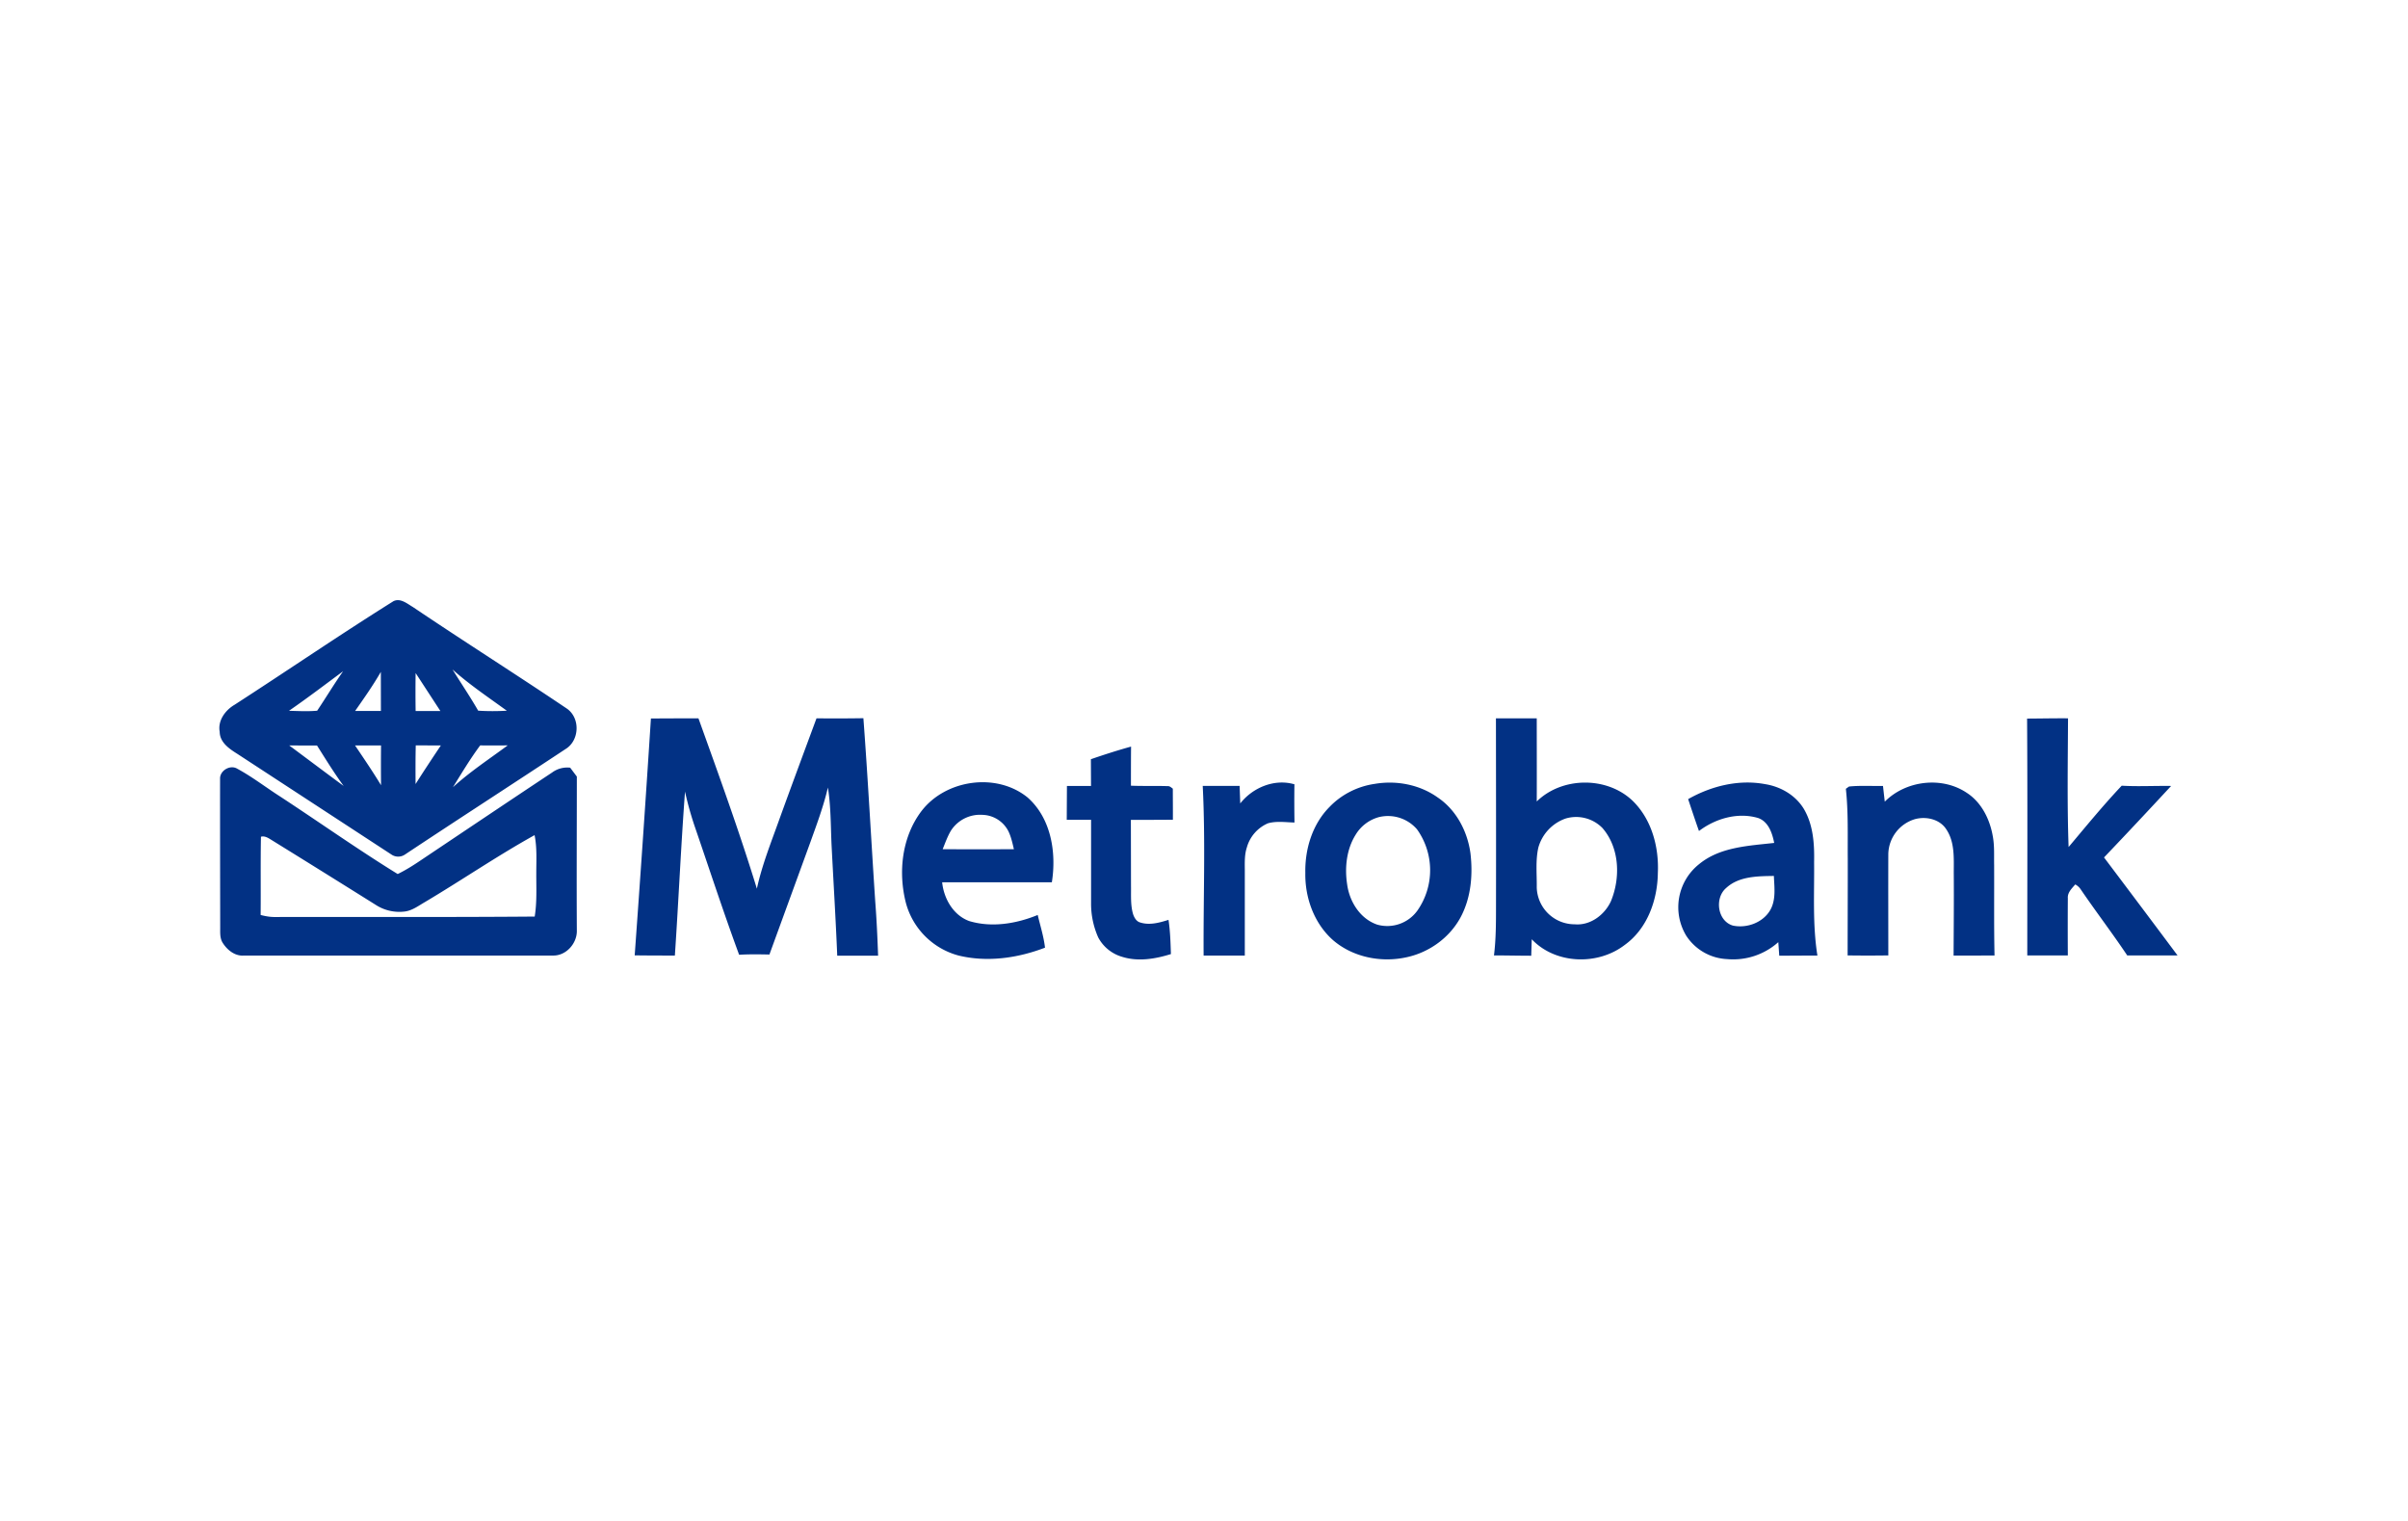 <svg width="38" height="24" viewBox="0 0 38 24" fill="none" xmlns="http://www.w3.org/2000/svg" aria-labelledby="pi-metrobank"><title id="pi-metrobank">Metro Bank</title><path d="M6.21 9.486c.111-.053.217.041.308.094.804.542 1.624 1.06 2.427 1.601.216.149.201.506-.022.64-.844.558-1.693 1.106-2.535 1.665a.19.19 0 01-.202.004l-2.437-1.592c-.127-.08-.28-.18-.282-.35-.033-.176.087-.34.233-.426.839-.542 1.663-1.106 2.51-1.636zm.932 1.08c.134.216.277.427.404.648.15.01.301.009.452.001-.29-.211-.588-.41-.856-.65zm-2.58.65c.147.004.295.012.443-.001.139-.206.266-.42.41-.623-.284.21-.563.423-.853.623zm1.042.003h.407l-.001-.617c-.123.214-.265.415-.406.617zm.955-.597c-.003.199-.003.398 0 .598h.391l-.39-.598zm-1.996 1.14c.287.213.572.428.86.64-.151-.206-.284-.423-.42-.638l-.44-.001zm1.04.001c.14.207.28.413.41.627a30.785 30.785 0 010-.627h-.41zm.958-.001c-.005.203-.004.406-.003.61.13-.205.264-.407.399-.609-.132.001-.264-.002-.396-.001zm1.017 0c-.157.211-.292.437-.43.66.268-.244.572-.444.864-.66-.145.001-.29.002-.434 0zM10.272 11.337c.25 0 .5-.003.75-.002.32.891.644 1.782.922 2.688.082-.377.227-.736.356-1.098.192-.531.389-1.06.585-1.59.247.002.493.002.74-.002.072.964.123 1.929.187 2.893.022.284.035.569.045.854h-.645c-.024-.586-.06-1.172-.09-1.758-.013-.298-.01-.599-.057-.895-.069.295-.175.579-.277.863l-.646 1.772c-.16-.003-.319-.006-.478.004-.248-.673-.47-1.354-.703-2.032a5.227 5.227 0 01-.151-.543c-.064.862-.102 1.725-.16 2.587-.212 0-.423 0-.634-.003.09-1.246.176-2.492.256-3.738zM23.607 11.335h.644c0 .437.002.874 0 1.312.4-.393 1.109-.398 1.514-.01.3.293.416.729.397 1.138-.005.427-.166.88-.523 1.136-.425.327-1.092.306-1.467-.09l-.008.26c-.196 0-.392-.005-.588-.005.033-.265.032-.533.032-.8.002-.98 0-1.96-.001-2.941zm1.103 1.58a.68.68 0 00-.434.46c-.046.205-.022.418-.025.627a.598.598 0 00.6.583c.244.022.47-.147.57-.363.154-.37.138-.845-.134-1.157a.582.582 0 00-.577-.15zM31.989 11.339c.215-.001.43-.006.646-.004-.003.677-.015 1.355.009 2.031.274-.326.545-.657.838-.968.26.015.52 0 .78.004-.35.378-.703.755-1.059 1.128.388.515.775 1.03 1.16 1.546-.264.002-.529 0-.794 0-.236-.353-.494-.69-.733-1.041a.236.236 0 00-.087-.079c-.053.063-.124.127-.117.217-.002.301-.002.602 0 .903h-.64c0-1.245.005-2.492-.003-3.737zM17.215 11.98c.21-.072.42-.14.634-.199-.002.206-.002.411-.002.617.192.008.384 0 .577.007.034-.004.058.021.084.04 0 .163.002.326.001.49a58.61 58.61 0 01-.663.002l.002 1.038c.003.149-.01.302.032.447.018.055.051.117.112.134.148.048.305.004.448-.041.027.178.032.359.038.54-.247.077-.518.123-.771.043a.623.623 0 01-.376-.305 1.307 1.307 0 01-.113-.544v-1.313h-.384l.003-.534h.38l-.002-.421z" fill="#023184"/><path d="M3.473 12.274c.008-.123.165-.209.271-.144.239.129.453.296.682.442.618.405 1.221.832 1.85 1.22.119-.058.23-.127.339-.2.699-.468 1.398-.938 2.099-1.403a.401.401 0 01.284-.075l.105.14c0 .815-.005 1.63 0 2.445-.004.197-.175.385-.378.379H3.852c-.142.013-.264-.085-.336-.198-.05-.076-.04-.17-.041-.256-.001-.783-.003-1.567-.002-2.35zm3.235 1.959c-.1.057-.194.13-.31.149a.686.686 0 01-.474-.107c-.543-.34-1.087-.679-1.632-1.016-.053-.032-.108-.073-.174-.056-.008.412-.001.824-.005 1.235.077.02.156.034.236.032 1.363-.002 2.726.004 4.089-.007.037-.227.024-.459.025-.689 0-.199.013-.4-.027-.596-.59.328-1.148.71-1.728 1.055zM14.542 12.798c.381-.497 1.18-.613 1.672-.216.373.327.46.87.385 1.34h-1.731c.026.257.175.52.427.612.357.107.743.042 1.081-.096.04.171.095.34.115.516-.43.165-.911.234-1.364.124a1.176 1.176 0 01-.829-.822c-.128-.489-.067-1.048.244-1.458zm.464.31c-.054.091-.09.193-.13.292.374.002.749.002 1.124 0-.023-.097-.044-.196-.088-.286a.474.474 0 00-.41-.256.546.546 0 00-.496.25zM19.572 12.678c.197-.251.54-.394.855-.302-.003.201-.002.402.001.603-.139-.003-.282-.026-.418.012a.586.586 0 00-.334.382c-.037.113-.033.233-.032.35v1.355h-.65c-.006-.892.031-1.785-.014-2.677h.582l.01.277zM21.69 12.37c.344-.06.714.01 1 .215.292.197.468.534.515.88.04.341.009.702-.156 1.01-.172.319-.49.55-.843.628-.403.092-.853.005-1.169-.267-.299-.263-.445-.67-.438-1.062-.008-.378.113-.771.383-1.042.187-.195.44-.323.707-.362zm.073.523a.618.618 0 00-.369.277c-.145.231-.176.519-.135.785.037.274.206.545.477.636a.586.586 0 00.632-.223 1.11 1.11 0 00-.006-1.281.604.604 0 00-.598-.194zM26.64 12.61c.364-.207.796-.314 1.212-.237.246.038.48.173.612.388.15.251.17.553.164.84.005.492-.026.988.052 1.477-.201 0-.402.003-.602.002l-.015-.213a1.07 1.07 0 01-.812.267.812.812 0 01-.641-.369.868.868 0 01.203-1.129c.33-.272.779-.289 1.185-.335-.03-.154-.09-.335-.253-.393-.32-.095-.673.007-.934.205-.059-.167-.115-.335-.171-.504zm.598 1.404c-.183.159-.136.518.107.591.22.047.476-.046.591-.245.093-.163.064-.36.057-.538-.258.004-.554.004-.755.192zM29.743 12.65c.332-.335.902-.404 1.295-.139.233.151.364.419.41.686.028.15.018.302.021.452.002.476-.004.952.006 1.428-.215.001-.43.002-.646.001.002-.425.006-.851.003-1.277-.002-.24.023-.503-.117-.713-.101-.16-.314-.209-.489-.164a.587.587 0 00-.427.55c-.002.534 0 1.068 0 1.602-.214.003-.428.003-.642 0 0-.508.003-1.018.002-1.527-.003-.367.01-.736-.03-1.102l.05-.036c.178-.018.357-.006.536-.009l.028.248z" fill="#023184"/></svg>